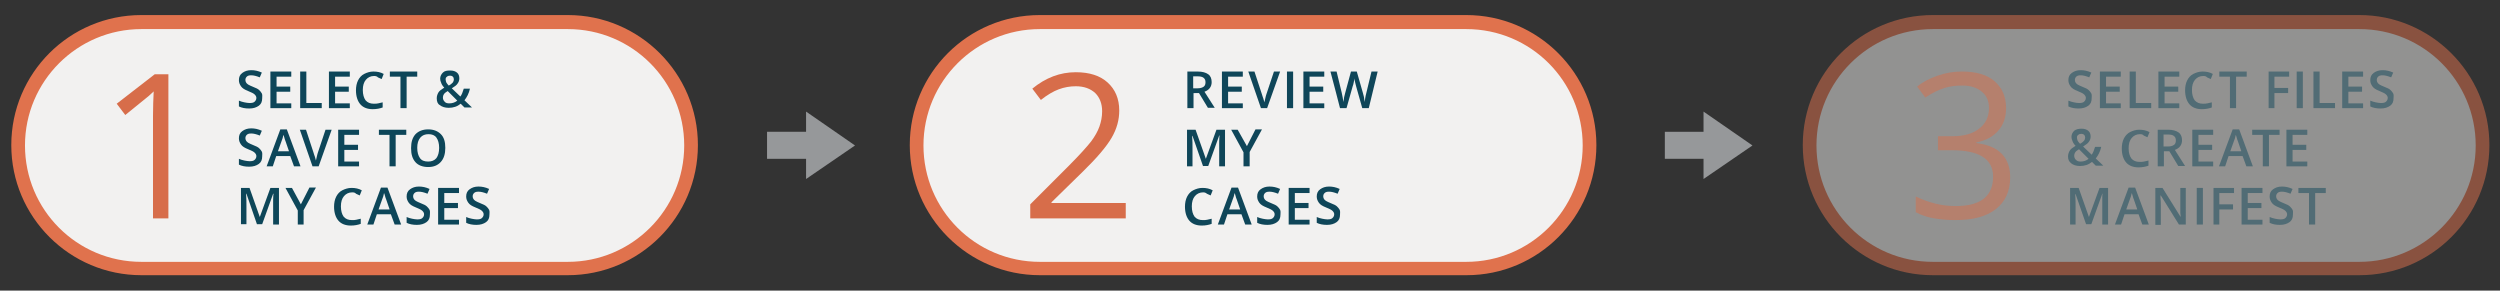 <?xml version="1.0" encoding="utf-8"?>
<!-- Generator: Adobe Illustrator 24.1.0, SVG Export Plug-In . SVG Version: 6.00 Build 0)  -->
<svg version="1.1" id="Layer_1" xmlns="http://www.w3.org/2000/svg" xmlns:xlink="http://www.w3.org/1999/xlink" x="0px" y="0px"
	 viewBox="0 0 730.4 84.9" style="enable-background:new 0 0 730.4 84.9;" xml:space="preserve">
<rect x="0" y="0" width="730.4" height="84.9" fill="#333333" stroke="none"/>
<style type="text/css">
	.st0{fill:#F2F1F0;}
	.st1{fill:#E0724D;}
	.st2{fill:#D76D4A;}
	.st3{fill:#0D4659;}
	.st4{fill:#96989A;}
	.st5{fill:#0F4659;}
	.st6{opacity:0.5;}
</style>
<g>
	<path class="st0" d="M165.9,78.4H41.3c-19.8,0-36-16.2-36-36v0c0-19.8,16.2-36,36-36h124.6c19.8,0,36,16.2,36,36v0
		C201.9,62.2,185.7,78.4,165.9,78.4z"/>
	<path class="st1" d="M165.9,80.4H41.3c-20.9,0-38-17-38-38s17-38,38-38h124.6c20.9,0,38,17,38,38S186.8,80.4,165.9,80.4z M41.3,8.5
		c-18.7,0-34,15.2-34,34s15.2,34,34,34h124.6c18.7,0,34-15.2,34-34s-15.2-34-34-34H41.3z"/>
</g>
<g>
	<g>
		<path class="st2" d="M49.4,63.8h-4.7v-30c0-2.5,0.1-4.9,0.2-7.1c-0.4,0.4-0.9,0.8-1.4,1.3c-0.5,0.4-2.8,2.3-6.9,5.6l-2.5-3.3
			l11.1-8.6h4V63.8z"/>
	</g>
</g>
<g>
	<g>
		<path class="st3" d="M76.6,28.7c0,1-0.3,1.7-1,2.2s-1.6,0.8-2.8,0.8s-2.2-0.2-3-0.6v-1.7c0.5,0.2,1,0.4,1.6,0.5
			c0.5,0.1,1.1,0.2,1.5,0.2c0.7,0,1.2-0.1,1.5-0.4c0.3-0.3,0.5-0.6,0.5-1.1c0-0.4-0.2-0.7-0.5-1s-0.9-0.6-1.9-1
			c-1-0.4-1.7-0.8-2.1-1.4s-0.6-1.1-0.6-1.8c0-0.9,0.3-1.6,1-2.1s1.5-0.8,2.6-0.8c1,0,2,0.2,3.1,0.7l-0.6,1.4
			c-1-0.4-1.8-0.6-2.5-0.6c-0.6,0-1,0.1-1.3,0.4s-0.4,0.6-0.4,1c0,0.3,0.1,0.5,0.2,0.7c0.1,0.2,0.3,0.4,0.6,0.6s0.8,0.4,1.5,0.7
			c0.8,0.3,1.4,0.6,1.7,0.9s0.6,0.6,0.8,1S76.6,28.2,76.6,28.7z"/>
	</g>
	<g>
		<path class="st3" d="M85.1,31.6h-6.1V20.9h6.1v1.5h-4.3v2.9h4v1.5h-4v3.4h4.3V31.6z"/>
	</g>
	<g>
		<path class="st3" d="M87.7,31.6V20.9h1.8v9.2H94v1.5H87.7z"/>
	</g>
	<g>
		<path class="st3" d="M102.2,31.6h-6.1V20.9h6.1v1.5h-4.3v2.9h4v1.5h-4v3.4h4.3V31.6z"/>
	</g>
	<g>
		<path class="st3" d="M109.3,22.2c-1,0-1.8,0.4-2.4,1.1s-0.9,1.7-0.9,3c0,1.3,0.3,2.3,0.8,3c0.6,0.7,1.4,1,2.4,1
			c0.5,0,0.9,0,1.3-0.1c0.4-0.1,0.9-0.2,1.3-0.3v1.5c-0.8,0.3-1.8,0.5-2.9,0.5c-1.6,0-2.8-0.5-3.6-1.4c-0.8-0.9-1.3-2.3-1.3-4.1
			c0-1.1,0.2-2.1,0.6-2.9c0.4-0.8,1-1.5,1.8-1.9s1.7-0.7,2.7-0.7c1.1,0,2.1,0.2,3,0.7l-0.6,1.5c-0.4-0.2-0.7-0.3-1.1-0.5
			C110.2,22.3,109.7,22.2,109.3,22.2z"/>
	</g>
	<g>
		<path class="st3" d="M118.8,31.6h-1.8v-9.2h-3.1v-1.5h8v1.5h-3.1V31.6z"/>
	</g>
	<g>
		<path class="st3" d="M127.6,28.7c0-0.6,0.2-1.2,0.5-1.7c0.3-0.5,0.9-0.9,1.7-1.4c-0.5-0.5-0.8-1-0.9-1.4c-0.2-0.4-0.3-0.8-0.3-1.2
			c0-0.7,0.3-1.3,0.8-1.8s1.2-0.6,2.1-0.6c0.9,0,1.5,0.2,2,0.6c0.5,0.4,0.7,1,0.7,1.7c0,0.6-0.2,1.1-0.5,1.5
			c-0.3,0.5-0.9,0.9-1.7,1.4l2.5,2.4c0.4-0.5,0.7-1.3,1-2.3h1.8c-0.3,1.4-0.9,2.5-1.6,3.4l2.2,2.1h-2.2l-1.1-1.1
			c-0.5,0.4-1,0.7-1.6,0.9c-0.6,0.2-1.2,0.3-1.9,0.3c-1.1,0-2-0.3-2.6-0.8C127.9,30.4,127.6,29.7,127.6,28.7z M131.3,30.2
			c0.9,0,1.7-0.3,2.3-0.8l-2.8-2.8c-0.5,0.3-0.9,0.6-1.1,0.9c-0.2,0.3-0.3,0.6-0.3,1c0,0.5,0.2,0.9,0.5,1.2
			C130.2,30.1,130.7,30.2,131.3,30.2z M130.2,23.2c0,0.3,0.1,0.6,0.2,0.9c0.2,0.3,0.4,0.6,0.7,0.9c0.6-0.3,0.9-0.6,1.2-0.9
			c0.2-0.3,0.3-0.6,0.3-0.9c0-0.3-0.1-0.6-0.3-0.8c-0.2-0.2-0.5-0.3-0.8-0.3c-0.4,0-0.7,0.1-0.9,0.3
			C130.3,22.6,130.2,22.8,130.2,23.2z"/>
	</g>
	<g>
		<path class="st3" d="M76.6,45.7c0,1-0.3,1.7-1,2.2s-1.6,0.8-2.8,0.8s-2.2-0.2-3-0.6v-1.7c0.5,0.2,1,0.4,1.6,0.5
			c0.5,0.1,1.1,0.2,1.5,0.2c0.7,0,1.2-0.1,1.5-0.4c0.3-0.3,0.5-0.6,0.5-1.1c0-0.4-0.2-0.7-0.5-1s-0.9-0.6-1.9-1
			c-1-0.4-1.7-0.8-2.1-1.4s-0.6-1.1-0.6-1.8c0-0.9,0.3-1.6,1-2.1s1.5-0.8,2.6-0.8c1,0,2,0.2,3.1,0.7l-0.6,1.4
			c-1-0.4-1.8-0.6-2.5-0.6c-0.6,0-1,0.1-1.3,0.4s-0.4,0.6-0.4,1c0,0.3,0.1,0.5,0.2,0.7c0.1,0.2,0.3,0.4,0.6,0.6s0.8,0.4,1.5,0.7
			c0.8,0.3,1.4,0.6,1.7,0.9s0.6,0.6,0.8,1S76.6,45.2,76.6,45.7z"/>
	</g>
	<g>
		<path class="st3" d="M85.9,48.6l-1.1-3h-4.1l-1,3h-1.8l4-10.8h1.9l4,10.8H85.9z M84.4,44.1l-1-2.9c-0.1-0.2-0.2-0.5-0.3-0.9
			c-0.1-0.4-0.2-0.7-0.3-0.9c-0.1,0.6-0.3,1.3-0.6,2l-1,2.8H84.4z"/>
	</g>
	<g>
		<path class="st3" d="M95.1,37.9h1.8l-3.8,10.7h-1.8l-3.7-10.7h1.8l2.2,6.7c0.1,0.3,0.2,0.7,0.4,1.2s0.2,0.9,0.3,1.1
			c0.1-0.4,0.2-0.8,0.3-1.3s0.2-0.8,0.3-1.1L95.1,37.9z"/>
	</g>
	<g>
		<path class="st3" d="M104.9,48.6h-6.1V37.9h6.1v1.5h-4.3v2.9h4v1.5h-4v3.4h4.3V48.6z"/>
	</g>
	<g>
		<path class="st3" d="M115.6,48.6h-1.8v-9.2h-3.1v-1.5h8v1.5h-3.1V48.6z"/>
	</g>
	<g>
		<path class="st3" d="M130.1,43.2c0,1.7-0.4,3.1-1.3,4.1c-0.9,1-2.1,1.5-3.7,1.5c-1.6,0-2.9-0.5-3.7-1.4c-0.9-1-1.3-2.3-1.3-4.1
			s0.4-3.1,1.3-4.1c0.9-0.9,2.1-1.4,3.7-1.4c1.6,0,2.8,0.5,3.7,1.4C129.7,40.1,130.1,41.4,130.1,43.2z M121.9,43.2
			c0,1.3,0.3,2.3,0.8,3c0.5,0.7,1.3,1,2.4,1c1,0,1.8-0.3,2.4-1c0.5-0.7,0.8-1.7,0.8-3c0-1.3-0.3-2.3-0.8-3s-1.3-1-2.3-1
			c-1,0-1.8,0.3-2.4,1C122.2,40.9,121.9,41.9,121.9,43.2z"/>
	</g>
	<g>
		<path class="st3" d="M75.1,65.6L72,56.6h-0.1c0.1,1.3,0.1,2.6,0.1,3.7v5.2h-1.6V54.9h2.5l3,8.5h0l3.1-8.5h2.5v10.7h-1.7v-5.3
			c0-0.5,0-1.2,0-2.1s0.1-1.4,0.1-1.6h-0.1l-3.2,8.9H75.1z"/>
	</g>
	<g>
		<path class="st3" d="M87.9,59.7l2.5-4.9h1.9l-3.6,6.6v4.2H87v-4.1l-3.6-6.6h1.9L87.9,59.7z"/>
	</g>
	<g>
		<path class="st3" d="M102.9,56.2c-1,0-1.8,0.4-2.4,1.1s-0.9,1.7-0.9,3c0,1.3,0.3,2.3,0.8,3c0.6,0.7,1.4,1,2.4,1
			c0.5,0,0.9,0,1.3-0.1c0.4-0.1,0.9-0.2,1.3-0.3v1.5c-0.8,0.3-1.8,0.5-2.9,0.5c-1.6,0-2.8-0.5-3.6-1.4c-0.8-0.9-1.3-2.3-1.3-4.1
			c0-1.1,0.2-2.1,0.6-2.9c0.4-0.8,1-1.5,1.8-1.9s1.7-0.7,2.7-0.7c1.1,0,2.1,0.2,3,0.7l-0.6,1.5c-0.4-0.2-0.7-0.3-1.1-0.5
			C103.8,56.3,103.4,56.2,102.9,56.2z"/>
	</g>
	<g>
		<path class="st3" d="M115.3,65.6l-1.1-3h-4.1l-1,3h-1.8l4-10.8h1.9l4,10.8H115.3z M113.8,61.1l-1-2.9c-0.1-0.2-0.2-0.5-0.3-0.9
			c-0.1-0.4-0.2-0.7-0.3-0.9c-0.1,0.6-0.3,1.3-0.6,2l-1,2.8H113.8z"/>
	</g>
	<g>
		<path class="st3" d="M125.6,62.7c0,1-0.3,1.7-1,2.2s-1.6,0.8-2.8,0.8s-2.2-0.2-3-0.6v-1.7c0.5,0.2,1,0.4,1.6,0.5
			c0.5,0.1,1.1,0.2,1.5,0.2c0.7,0,1.2-0.1,1.5-0.4c0.3-0.3,0.5-0.6,0.5-1.1c0-0.4-0.2-0.7-0.5-1s-0.9-0.6-1.9-1
			c-1-0.4-1.7-0.8-2.1-1.4s-0.6-1.1-0.6-1.8c0-0.9,0.3-1.6,1-2.1s1.5-0.8,2.6-0.8c1,0,2,0.2,3.1,0.7l-0.6,1.4
			c-1-0.4-1.8-0.6-2.5-0.6c-0.6,0-1,0.1-1.3,0.4s-0.4,0.6-0.4,1c0,0.3,0.1,0.5,0.2,0.7c0.1,0.2,0.3,0.4,0.6,0.6s0.8,0.4,1.5,0.7
			c0.8,0.3,1.4,0.6,1.7,0.9s0.6,0.6,0.8,1S125.6,62.2,125.6,62.7z"/>
	</g>
	<g>
		<path class="st3" d="M134.1,65.6H128V54.9h6.1v1.5h-4.3v2.9h4v1.5h-4v3.4h4.3V65.6z"/>
	</g>
	<g>
		<path class="st3" d="M143,62.7c0,1-0.3,1.7-1,2.2s-1.6,0.8-2.8,0.8s-2.2-0.2-3-0.6v-1.7c0.5,0.2,1,0.4,1.6,0.5
			c0.5,0.1,1.1,0.2,1.5,0.2c0.7,0,1.2-0.1,1.5-0.4c0.3-0.3,0.5-0.6,0.5-1.1c0-0.4-0.2-0.7-0.5-1s-0.9-0.6-1.9-1
			c-1-0.4-1.7-0.8-2.1-1.4s-0.6-1.1-0.6-1.8c0-0.9,0.3-1.6,1-2.1s1.5-0.8,2.6-0.8c1,0,2,0.2,3.1,0.7l-0.6,1.4
			c-1-0.4-1.8-0.6-2.5-0.6c-0.6,0-1,0.1-1.3,0.4s-0.4,0.6-0.4,1c0,0.3,0.1,0.5,0.2,0.7c0.1,0.2,0.3,0.4,0.6,0.6s0.8,0.4,1.5,0.7
			c0.8,0.3,1.4,0.6,1.7,0.9s0.6,0.6,0.8,1S143,62.2,143,62.7z"/>
	</g>
</g>
<g>
	<polygon class="st4" points="249.8,42.5 235.5,32.6 235.5,52.3 	"/>
</g>
<g>
	<rect x="224.1" y="38.5" class="st4" width="12.4" height="7.9"/>
</g>
<g>
	<path class="st0" d="M428.5,78.4H303.8c-19.8,0-36-16.2-36-36v0c0-19.8,16.2-36,36-36h124.6c19.8,0,36,16.2,36,36v0
		C464.4,62.2,448.2,78.4,428.5,78.4z"/>
	<path class="st1" d="M428.5,80.4H303.8c-20.9,0-38-17-38-38s17-38,38-38h124.6c20.9,0,38,17,38,38S449.4,80.4,428.5,80.4z
		 M303.8,8.5c-18.7,0-34,15.2-34,34s15.2,34,34,34h124.6c18.7,0,34-15.2,34-34s-15.2-34-34-34H303.8z"/>
</g>
<g>
	<g>
		<path class="st2" d="M328.7,63.8H301v-4.1l11.1-11.1c3.4-3.4,5.6-5.9,6.7-7.3c1.1-1.5,1.9-2.9,2.4-4.3c0.5-1.4,0.8-2.9,0.8-4.5
			c0-2.2-0.7-4-2-5.3c-1.4-1.3-3.3-2-5.7-2c-1.7,0-3.4,0.3-5,0.9c-1.6,0.6-3.3,1.6-5.2,3.1l-2.5-3.3c3.9-3.2,8.1-4.8,12.7-4.8
			c4,0,7.1,1,9.3,3s3.4,4.7,3.4,8.2c0,2.7-0.7,5.3-2.2,7.9c-1.5,2.6-4.3,5.9-8.4,9.9l-9.2,9v0.2h21.7V63.8z"/>
	</g>
</g>
<g>
	<g>
		<path class="st5" d="M348.7,27.3v4.3h-1.8V20.9h3c1.4,0,2.4,0.3,3.1,0.8s1,1.3,1,2.3c0,1.3-0.7,2.3-2.1,2.8l3,4.7h-2l-2.6-4.3
			H348.7z M348.7,25.8h1.2c0.8,0,1.4-0.2,1.8-0.5s0.5-0.8,0.5-1.3c0-0.6-0.2-1-0.6-1.3s-1-0.4-1.8-0.4h-1.2V25.8z"/>
	</g>
	<g>
		<path class="st5" d="M363,31.6H357V20.9h6.1v1.5h-4.3v2.9h4v1.5h-4v3.4h4.3V31.6z"/>
	</g>
	<g>
		<path class="st5" d="M372.2,20.9h1.8l-3.8,10.7h-1.8l-3.7-10.7h1.8l2.2,6.7c0.1,0.3,0.2,0.7,0.4,1.2s0.2,0.9,0.3,1.1
			c0.1-0.4,0.2-0.8,0.3-1.3s0.2-0.8,0.3-1.1L372.2,20.9z"/>
	</g>
	<g>
		<path class="st5" d="M376,31.6V20.9h1.8v10.7H376z"/>
	</g>
	<g>
		<path class="st5" d="M386.9,31.6h-6.1V20.9h6.1v1.5h-4.3v2.9h4v1.5h-4v3.4h4.3V31.6z"/>
	</g>
	<g>
		<path class="st5" d="M399.9,31.6H398l-1.8-6.4c-0.1-0.3-0.2-0.7-0.3-1.2c-0.1-0.5-0.2-0.9-0.2-1.1c0,0.3-0.1,0.7-0.2,1.2
			c-0.1,0.5-0.2,0.9-0.3,1.1l-1.8,6.4h-1.9l-1.4-5.4l-1.4-5.3h1.8l1.5,6.2c0.2,1,0.4,1.9,0.5,2.7c0.1-0.4,0.1-0.9,0.2-1.4
			s0.2-0.9,0.3-1.2l1.7-6.3h1.7l1.8,6.3c0.2,0.6,0.4,1.5,0.5,2.6c0.1-0.7,0.2-1.6,0.5-2.7l1.5-6.2h1.8L399.9,31.6z"/>
	</g>
	<g>
		<path class="st5" d="M351.5,48.6l-3.1-8.9h-0.1c0.1,1.3,0.1,2.6,0.1,3.7v5.2h-1.6V37.9h2.5l3,8.5h0l3.1-8.5h2.5v10.7h-1.7v-5.3
			c0-0.5,0-1.2,0-2.1s0.1-1.4,0.1-1.6h-0.1l-3.2,8.9H351.5z"/>
	</g>
	<g>
		<path class="st5" d="M364.3,42.7l2.5-4.9h1.9l-3.6,6.6v4.2h-1.8v-4.1l-3.6-6.6h1.9L364.3,42.7z"/>
	</g>
	<g>
		<path class="st5" d="M351.5,56.2c-1,0-1.8,0.4-2.4,1.1s-0.9,1.7-0.9,3c0,1.3,0.3,2.3,0.8,3c0.6,0.7,1.4,1,2.4,1
			c0.5,0,0.9,0,1.3-0.1c0.4-0.1,0.9-0.2,1.3-0.3v1.5c-0.8,0.3-1.8,0.5-2.9,0.5c-1.6,0-2.8-0.5-3.6-1.4c-0.8-0.9-1.3-2.3-1.3-4.1
			c0-1.1,0.2-2.1,0.6-2.9c0.4-0.8,1-1.5,1.8-1.9s1.7-0.7,2.7-0.7c1.1,0,2.1,0.2,3,0.7l-0.6,1.5c-0.4-0.2-0.7-0.3-1.1-0.5
			C352.3,56.3,351.9,56.2,351.5,56.2z"/>
	</g>
	<g>
		<path class="st5" d="M363.8,65.6l-1.1-3h-4.1l-1,3h-1.8l4-10.8h1.9l4,10.8H363.8z M362.3,61.1l-1-2.9c-0.1-0.2-0.2-0.5-0.3-0.9
			c-0.1-0.4-0.2-0.7-0.3-0.9c-0.1,0.6-0.3,1.3-0.6,2l-1,2.8H362.3z"/>
	</g>
	<g>
		<path class="st5" d="M374.1,62.7c0,1-0.3,1.7-1,2.2s-1.6,0.8-2.8,0.8s-2.2-0.2-3-0.6v-1.7c0.5,0.2,1,0.4,1.6,0.5
			c0.5,0.1,1.1,0.2,1.5,0.2c0.7,0,1.2-0.1,1.5-0.4c0.3-0.3,0.5-0.6,0.5-1.1c0-0.4-0.2-0.7-0.5-1s-0.9-0.6-1.9-1
			c-1-0.4-1.7-0.8-2.1-1.4s-0.6-1.1-0.6-1.8c0-0.9,0.3-1.6,1-2.1s1.5-0.8,2.6-0.8c1,0,2,0.2,3.1,0.7l-0.6,1.4
			c-1-0.4-1.8-0.6-2.5-0.6c-0.6,0-1,0.1-1.3,0.4s-0.4,0.6-0.4,1c0,0.3,0.1,0.5,0.2,0.7c0.1,0.2,0.3,0.4,0.6,0.6s0.8,0.4,1.5,0.7
			c0.8,0.3,1.4,0.6,1.7,0.9s0.6,0.6,0.8,1S374.1,62.2,374.1,62.7z"/>
	</g>
	<g>
		<path class="st5" d="M382.6,65.6h-6.1V54.9h6.1v1.5h-4.3v2.9h4v1.5h-4v3.4h4.3V65.6z"/>
	</g>
	<g>
		<path class="st5" d="M391.5,62.7c0,1-0.3,1.7-1,2.2s-1.6,0.8-2.8,0.8s-2.2-0.2-3-0.6v-1.7c0.5,0.2,1,0.4,1.6,0.5
			c0.5,0.1,1.1,0.2,1.5,0.2c0.7,0,1.2-0.1,1.5-0.4c0.3-0.3,0.5-0.6,0.5-1.1c0-0.4-0.2-0.7-0.5-1s-0.9-0.6-1.9-1
			c-1-0.4-1.7-0.8-2.1-1.4s-0.6-1.1-0.6-1.8c0-0.9,0.3-1.6,1-2.1s1.5-0.8,2.6-0.8c1,0,2,0.2,3.1,0.7l-0.6,1.4
			c-1-0.4-1.8-0.6-2.5-0.6c-0.6,0-1,0.1-1.3,0.4s-0.4,0.6-0.4,1c0,0.3,0.1,0.5,0.2,0.7c0.1,0.2,0.3,0.4,0.6,0.6s0.8,0.4,1.5,0.7
			c0.8,0.3,1.4,0.6,1.7,0.9s0.6,0.6,0.8,1S391.5,62.2,391.5,62.7z"/>
	</g>
</g>
<g>
	<polygon class="st4" points="512,42.5 497.7,32.6 497.7,38.5 486.4,38.5 486.4,46.4 497.7,46.4 497.7,52.3 	"/>
</g>
<g class="st6">
	<path class="st0" d="M689.3,78.4H564.7c-19.8,0-36-16.2-36-36v0c0-19.8,16.2-36,36-36h124.6c19.8,0,36,16.2,36,36v0
		C725.3,62.2,709.1,78.4,689.3,78.4z"/>
	<path class="st1" d="M689.3,80.4H564.7c-20.9,0-38-17-38-38s17-38,38-38h124.6c20.9,0,38,17,38,38S710.3,80.4,689.3,80.4z
		 M564.7,8.5c-18.7,0-34,15.2-34,34s15.2,34,34,34h124.6c18.7,0,34-15.2,34-34s-15.2-34-34-34H564.7z"/>
</g>
<g class="st6">
	<g>
		<path class="st2" d="M586.1,31.6c0,2.7-0.8,4.9-2.3,6.6c-1.5,1.7-3.6,2.9-6.4,3.4v0.2c3.4,0.4,5.9,1.5,7.5,3.2s2.4,4,2.4,6.8
			c0,4-1.4,7.1-4.2,9.3c-2.8,2.2-6.7,3.2-11.9,3.2c-2.2,0-4.3-0.2-6.1-0.5c-1.9-0.3-3.7-0.9-5.4-1.8v-4.6c1.8,0.9,3.8,1.6,5.8,2.1
			s4,0.7,5.9,0.7c7.3,0,10.9-2.9,10.9-8.6c0-5.1-4-7.7-12-7.7h-4.1v-4.1h4.2c3.3,0,5.9-0.7,7.8-2.2c1.9-1.4,2.9-3.5,2.9-6
			c0-2.1-0.7-3.7-2.1-4.8c-1.4-1.2-3.3-1.8-5.7-1.8c-1.8,0-3.6,0.2-5.2,0.7c-1.6,0.5-3.5,1.4-5.6,2.8l-2.4-3.2
			c1.7-1.4,3.7-2.4,6-3.2c2.3-0.8,4.6-1.2,7.1-1.2c4.1,0,7.3,0.9,9.5,2.8C585,25.7,586.1,28.3,586.1,31.6z"/>
	</g>
</g>
<g class="st6">
	<g>
		<path class="st5" d="M611.1,28.7c0,1-0.3,1.7-1,2.2s-1.6,0.8-2.8,0.8s-2.2-0.2-3-0.6v-1.7c0.5,0.2,1,0.4,1.6,0.5
			c0.5,0.1,1.1,0.2,1.5,0.2c0.7,0,1.2-0.1,1.5-0.4c0.3-0.3,0.5-0.6,0.5-1.1c0-0.4-0.2-0.7-0.5-1s-0.9-0.6-1.9-1
			c-1-0.4-1.7-0.8-2.1-1.4s-0.6-1.1-0.6-1.8c0-0.9,0.3-1.6,1-2.1s1.5-0.8,2.6-0.8c1,0,2,0.2,3.1,0.7l-0.6,1.4
			c-1-0.4-1.8-0.6-2.5-0.6c-0.6,0-1,0.1-1.3,0.4s-0.4,0.6-0.4,1c0,0.3,0.1,0.5,0.2,0.7c0.1,0.2,0.3,0.4,0.6,0.6s0.8,0.4,1.5,0.7
			c0.8,0.3,1.4,0.6,1.7,0.9s0.6,0.6,0.8,1S611.1,28.2,611.1,28.7z"/>
	</g>
	<g>
		<path class="st5" d="M619.6,31.6h-6.1V20.9h6.1v1.5h-4.3v2.9h4v1.5h-4v3.4h4.3V31.6z"/>
	</g>
	<g>
		<path class="st5" d="M622.2,31.6V20.9h1.8v9.2h4.5v1.5H622.2z"/>
	</g>
	<g>
		<path class="st5" d="M636.7,31.6h-6.1V20.9h6.1v1.5h-4.3v2.9h4v1.5h-4v3.4h4.3V31.6z"/>
	</g>
	<g>
		<path class="st5" d="M643.7,22.2c-1,0-1.8,0.4-2.4,1.1s-0.9,1.7-0.9,3c0,1.3,0.3,2.3,0.8,3c0.6,0.7,1.4,1,2.4,1
			c0.5,0,0.9,0,1.3-0.1c0.4-0.1,0.9-0.2,1.3-0.3v1.5c-0.8,0.3-1.8,0.5-2.9,0.5c-1.6,0-2.8-0.5-3.6-1.4c-0.8-0.9-1.3-2.3-1.3-4.1
			c0-1.1,0.2-2.1,0.6-2.9c0.4-0.8,1-1.5,1.8-1.9s1.7-0.7,2.7-0.7c1.1,0,2.1,0.2,3,0.7l-0.6,1.5c-0.4-0.2-0.7-0.3-1.1-0.5
			C644.6,22.3,644.2,22.2,643.7,22.2z"/>
	</g>
	<g>
		<path class="st5" d="M653.3,31.6h-1.8v-9.2h-3.1v-1.5h8v1.5h-3.1V31.6z"/>
	</g>
	<g>
		<path class="st5" d="M664.5,31.6h-1.7V20.9h6v1.5h-4.3v3.3h4v1.5h-4V31.6z"/>
	</g>
	<g>
		<path class="st5" d="M671,31.6V20.9h1.8v10.7H671z"/>
	</g>
	<g>
		<path class="st5" d="M675.9,31.6V20.9h1.8v9.2h4.5v1.5H675.9z"/>
	</g>
	<g>
		<path class="st5" d="M690.4,31.6h-6.1V20.9h6.1v1.5h-4.3v2.9h4v1.5h-4v3.4h4.3V31.6z"/>
	</g>
	<g>
		<path class="st5" d="M699.3,28.7c0,1-0.3,1.7-1,2.2s-1.6,0.8-2.8,0.8s-2.2-0.2-3-0.6v-1.7c0.5,0.2,1,0.4,1.6,0.5
			c0.5,0.1,1.1,0.2,1.5,0.2c0.7,0,1.2-0.1,1.5-0.4c0.3-0.3,0.5-0.6,0.5-1.1c0-0.4-0.2-0.7-0.5-1s-0.9-0.6-1.9-1
			c-1-0.4-1.7-0.8-2.1-1.4s-0.6-1.1-0.6-1.8c0-0.9,0.3-1.6,1-2.1s1.5-0.8,2.6-0.8c1,0,2,0.2,3.1,0.7l-0.6,1.4
			c-1-0.4-1.8-0.6-2.5-0.6c-0.6,0-1,0.1-1.3,0.4s-0.4,0.6-0.4,1c0,0.3,0.1,0.5,0.2,0.7c0.1,0.2,0.3,0.4,0.6,0.6s0.8,0.4,1.5,0.7
			c0.8,0.3,1.4,0.6,1.7,0.9s0.6,0.6,0.8,1S699.3,28.2,699.3,28.7z"/>
	</g>
	<g>
		<path class="st5" d="M604.2,45.7c0-0.6,0.2-1.2,0.5-1.7c0.3-0.5,0.9-0.9,1.7-1.4c-0.5-0.5-0.8-1-0.9-1.4c-0.2-0.4-0.3-0.8-0.3-1.2
			c0-0.7,0.3-1.3,0.8-1.8c0.5-0.4,1.2-0.6,2.1-0.6c0.9,0,1.5,0.2,2,0.6c0.5,0.4,0.7,1,0.7,1.7c0,0.6-0.2,1.1-0.5,1.5
			c-0.3,0.5-0.9,0.9-1.7,1.4l2.5,2.4c0.4-0.5,0.7-1.3,1-2.3h1.8c-0.3,1.4-0.9,2.5-1.6,3.4l2.2,2.1h-2.2l-1.1-1.1
			c-0.5,0.4-1,0.7-1.6,0.9c-0.6,0.2-1.2,0.3-1.9,0.3c-1.1,0-2-0.3-2.6-0.8S604.2,46.7,604.2,45.7z M607.9,47.2
			c0.9,0,1.7-0.3,2.3-0.8l-2.8-2.8c-0.5,0.3-0.9,0.6-1.1,0.9c-0.2,0.3-0.3,0.6-0.3,1c0,0.5,0.2,0.9,0.5,1.2
			C606.9,47.1,607.3,47.2,607.9,47.2z M606.8,40.2c0,0.3,0.1,0.6,0.2,0.9c0.2,0.3,0.4,0.6,0.7,0.9c0.6-0.3,0.9-0.6,1.2-0.9
			c0.2-0.3,0.3-0.6,0.3-0.9c0-0.3-0.1-0.6-0.3-0.8c-0.2-0.2-0.5-0.3-0.8-0.3c-0.4,0-0.7,0.1-0.9,0.3
			C606.9,39.6,606.8,39.8,606.8,40.2z"/>
	</g>
	<g>
		<path class="st5" d="M625.2,39.2c-1,0-1.8,0.4-2.4,1.1s-0.9,1.7-0.9,3c0,1.3,0.3,2.3,0.8,3c0.6,0.7,1.4,1,2.4,1
			c0.5,0,0.9,0,1.3-0.1c0.4-0.1,0.9-0.2,1.3-0.3v1.5c-0.8,0.3-1.8,0.5-2.9,0.5c-1.6,0-2.8-0.5-3.6-1.4c-0.8-0.9-1.3-2.3-1.3-4.1
			c0-1.1,0.2-2.1,0.6-2.9c0.4-0.8,1-1.5,1.8-1.9s1.7-0.7,2.7-0.7c1.1,0,2.1,0.2,3,0.7l-0.6,1.5c-0.4-0.2-0.7-0.3-1.1-0.5
			C626.1,39.3,625.7,39.2,625.2,39.2z"/>
	</g>
	<g>
		<path class="st5" d="M632.2,44.3v4.3h-1.8V37.9h3c1.4,0,2.4,0.3,3.1,0.8s1,1.3,1,2.3c0,1.3-0.7,2.3-2.1,2.8l3,4.7h-2l-2.6-4.3
			H632.2z M632.2,42.8h1.2c0.8,0,1.4-0.2,1.8-0.5s0.5-0.8,0.5-1.3c0-0.6-0.2-1-0.6-1.3s-1-0.4-1.8-0.4h-1.2V42.8z"/>
	</g>
	<g>
		<path class="st5" d="M646.6,48.6h-6.1V37.9h6.1v1.5h-4.3v2.9h4v1.5h-4v3.4h4.3V48.6z"/>
	</g>
	<g>
		<path class="st5" d="M656.3,48.6l-1.1-3h-4.1l-1,3h-1.8l4-10.8h1.9l4,10.8H656.3z M654.8,44.1l-1-2.9c-0.1-0.2-0.2-0.5-0.3-0.9
			c-0.1-0.4-0.2-0.7-0.3-0.9c-0.1,0.6-0.3,1.3-0.6,2l-1,2.8H654.8z"/>
	</g>
	<g>
		<path class="st5" d="M662.9,48.6h-1.8v-9.2H658v-1.5h8v1.5h-3.1V48.6z"/>
	</g>
	<g>
		<path class="st5" d="M674.1,48.6h-6.1V37.9h6.1v1.5h-4.3v2.9h4v1.5h-4v3.4h4.3V48.6z"/>
	</g>
	<g>
		<path class="st5" d="M609.5,65.6l-3.1-8.9h-0.1c0.1,1.3,0.1,2.6,0.1,3.7v5.2h-1.6V54.9h2.5l3,8.5h0l3.1-8.5h2.5v10.7h-1.7v-5.3
			c0-0.5,0-1.2,0-2.1c0-0.9,0-1.4,0.1-1.6h-0.1l-3.2,8.9H609.5z"/>
	</g>
	<g>
		<path class="st5" d="M625.9,65.6l-1.1-3h-4.1l-1,3h-1.8l4-10.8h1.9l4,10.8H625.9z M624.4,61.1l-1-2.9c-0.1-0.2-0.2-0.5-0.3-0.9
			c-0.1-0.4-0.2-0.7-0.3-0.9c-0.1,0.6-0.3,1.3-0.6,2l-1,2.8H624.4z"/>
	</g>
	<g>
		<path class="st5" d="M638.7,65.6h-2.1l-5.3-8.5h-0.1l0,0.5c0.1,0.9,0.1,1.7,0.1,2.5v5.6h-1.6V54.9h2.1l5.3,8.5h0
			c0-0.1,0-0.5-0.1-1.2c0-0.7,0-1.3,0-1.7v-5.6h1.6V65.6z"/>
	</g>
	<g>
		<path class="st5" d="M641.8,65.6V54.9h1.8v10.7H641.8z"/>
	</g>
	<g>
		<path class="st5" d="M648.4,65.6h-1.7V54.9h6v1.5h-4.3v3.3h4v1.5h-4V65.6z"/>
	</g>
	<g>
		<path class="st5" d="M661,65.6h-6.1V54.9h6.1v1.5h-4.3v2.9h4v1.5h-4v3.4h4.3V65.6z"/>
	</g>
	<g>
		<path class="st5" d="M669.9,62.7c0,1-0.3,1.7-1,2.2s-1.6,0.8-2.8,0.8s-2.2-0.2-3-0.6v-1.7c0.5,0.2,1,0.4,1.6,0.5
			c0.5,0.1,1.1,0.2,1.5,0.2c0.7,0,1.2-0.1,1.5-0.4c0.3-0.3,0.5-0.6,0.5-1.1c0-0.4-0.2-0.7-0.5-1s-0.9-0.6-1.9-1
			c-1-0.4-1.7-0.8-2.1-1.4s-0.6-1.1-0.6-1.8c0-0.9,0.3-1.6,1-2.1s1.5-0.8,2.6-0.8c1,0,2,0.2,3.1,0.7l-0.6,1.4
			c-1-0.4-1.8-0.6-2.5-0.6c-0.6,0-1,0.1-1.3,0.4s-0.4,0.6-0.4,1c0,0.3,0.1,0.5,0.2,0.7c0.1,0.2,0.3,0.4,0.6,0.6s0.8,0.4,1.5,0.7
			c0.8,0.3,1.4,0.6,1.7,0.9s0.6,0.6,0.8,1S669.9,62.2,669.9,62.7z"/>
	</g>
	<g>
		<path class="st5" d="M676.4,65.6h-1.8v-9.2h-3.1v-1.5h8v1.5h-3.1V65.6z"/>
	</g>
</g>
</svg>
